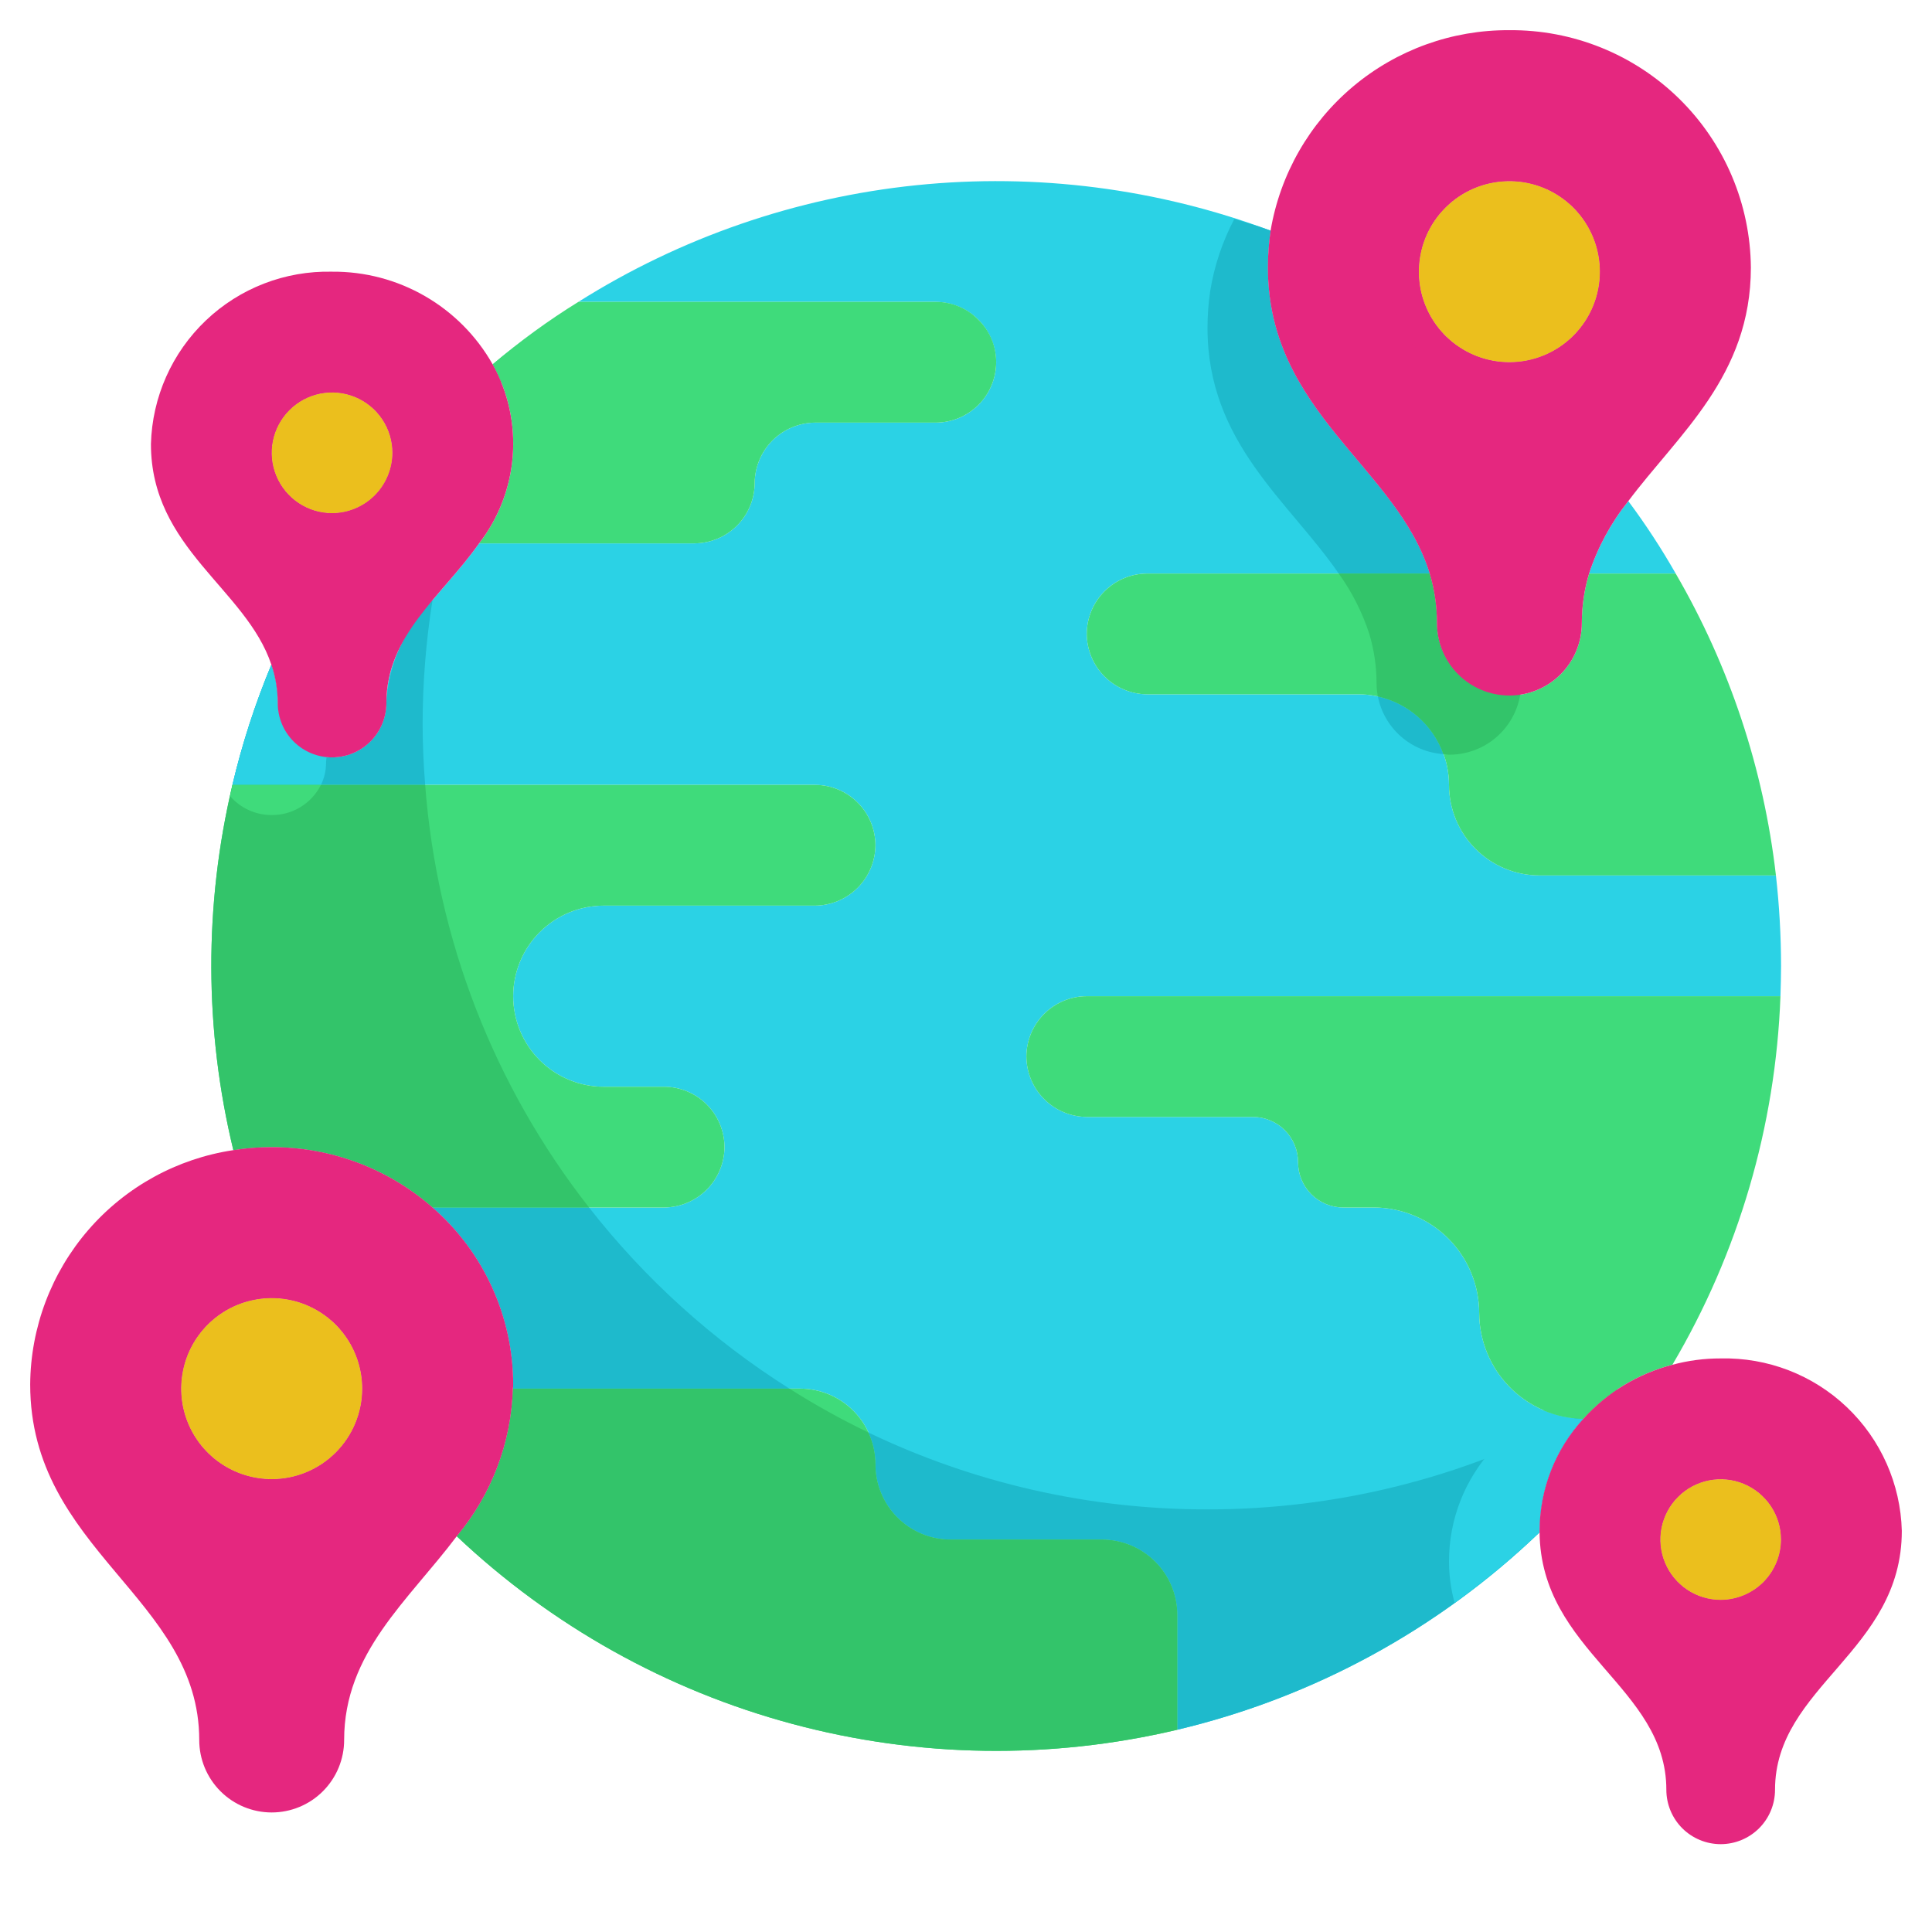 <svg width="64" height="64" viewBox="0 0 64 64" fill="none" xmlns="http://www.w3.org/2000/svg">
	<path d="M55.51 19H52.64C52.926 18.129 53.367 17.316 53.94 16.6C54.512 17.367 55.036 18.169 55.51 19ZM59 32C59 32.33 58.99 32.67 58.98 33H36C35.47 33.002 34.962 33.213 34.587 33.587C34.213 33.962 34.002 34.47 34 35C34.004 35.529 34.216 36.036 34.59 36.41C34.964 36.784 35.471 36.996 36 37H41.5C41.898 37 42.279 37.158 42.561 37.439C42.842 37.721 43 38.102 43 38.5C43 38.898 43.158 39.279 43.439 39.561C43.721 39.842 44.102 40 44.5 40H45.5C46.428 40 47.318 40.369 47.975 41.025C48.631 41.681 49 42.572 49 43.5C49.005 44.418 49.368 45.298 50.013 45.952C50.657 46.606 51.532 46.982 52.45 47C51.519 48.012 51.002 49.335 51 50.71V50.76C47.656 53.972 43.512 56.23 39 57.3V53.5C39 52.837 38.737 52.201 38.268 51.732C37.799 51.263 37.163 51 36.5 51H31.5C31.171 51.001 30.846 50.937 30.542 50.812C30.238 50.687 29.962 50.502 29.73 50.27C29.497 50.038 29.313 49.762 29.188 49.458C29.063 49.154 28.999 48.829 29 48.5C29 47.837 28.737 47.201 28.268 46.732C27.799 46.263 27.163 46 26.5 46H16.99C16.999 45.954 17.002 45.907 17 45.86C17 44.749 16.761 43.651 16.3 42.641C15.84 41.63 15.168 40.729 14.33 40H22C22.529 39.996 23.036 39.784 23.41 39.41C23.784 39.036 23.996 38.529 24 38C23.998 37.47 23.787 36.962 23.412 36.587C23.038 36.213 22.53 36.002 22 36H20C19.204 36 18.441 35.684 17.879 35.121C17.316 34.559 17 33.796 17 33C17 32.204 17.316 31.441 17.879 30.879C18.441 30.316 19.204 30 20 30H27C27.529 29.996 28.036 29.784 28.41 29.41C28.784 29.036 28.996 28.529 29 28C28.998 27.47 28.787 26.962 28.412 26.587C28.038 26.213 27.53 26.002 27 26H7.7C8.021 24.64 8.452 23.309 8.99 22.02C9.128 22.429 9.199 22.858 9.2 23.29C9.2 23.767 9.39 24.225 9.727 24.563C10.065 24.9 10.523 25.09 11 25.09C11.477 25.09 11.935 24.9 12.273 24.563C12.61 24.225 12.8 23.767 12.8 23.29C12.8 21.03 14.63 19.76 15.87 18H23C23.53 17.998 24.038 17.787 24.412 17.413C24.787 17.038 24.998 16.53 25 16C25.004 15.471 25.216 14.964 25.59 14.59C25.964 14.216 26.471 14.004 27 14H31C31.53 13.998 32.038 13.787 32.412 13.412C32.787 13.038 32.998 12.53 33 12C32.996 11.471 32.784 10.964 32.41 10.59C32.036 10.216 31.529 10.004 31 10H19.16C22.542 7.868 26.372 6.546 30.349 6.136C34.326 5.727 38.344 6.242 42.09 7.64C42.03 8.044 42 8.452 42 8.86C42 13.67 46.28 15.47 47.36 19H38C37.47 19.002 36.962 19.213 36.587 19.587C36.213 19.962 36.002 20.47 36 21C36.004 21.529 36.216 22.036 36.59 22.41C36.964 22.784 37.471 22.996 38 23H45C45.796 23 46.559 23.316 47.121 23.879C47.684 24.441 48 25.204 48 26C48 26.796 48.316 27.559 48.879 28.121C49.441 28.684 50.204 29 51 29H58.83C58.942 29.996 58.999 30.998 59 32Z" fill="#2BD2E5" />
	<path d="M36 33H58.98C58.821 37.304 57.591 41.501 55.4 45.21C54.262 45.504 53.236 46.127 52.45 47C51.532 46.982 50.657 46.606 50.013 45.952C49.368 45.298 49.005 44.418 49 43.5C49 42.572 48.631 41.681 47.975 41.025C47.319 40.369 46.428 40 45.5 40H44.5C44.102 40 43.721 39.842 43.439 39.561C43.158 39.279 43 38.898 43 38.5C43 38.102 42.842 37.721 42.561 37.439C42.279 37.158 41.898 37 41.5 37H36C35.471 36.996 34.964 36.784 34.59 36.41C34.216 36.036 34.004 35.529 34 35C34.002 34.47 34.213 33.962 34.588 33.588C34.962 33.213 35.47 33.002 36 33ZM58.83 29H51C50.204 29 49.441 28.684 48.879 28.121C48.316 27.559 48 26.796 48 26C48 25.204 47.684 24.441 47.121 23.879C46.559 23.316 45.796 23 45 23H38C37.471 22.996 36.964 22.784 36.59 22.41C36.216 22.036 36.004 21.529 36 21C36.002 20.47 36.213 19.962 36.588 19.588C36.962 19.213 37.47 19.002 38 19H47.36C47.52 19.532 47.6 20.085 47.6 20.64C47.6 21.276 47.853 21.887 48.303 22.337C48.753 22.787 49.364 23.04 50 23.04C50.636 23.04 51.247 22.787 51.697 22.337C52.147 21.887 52.4 21.276 52.4 20.64C52.4 20.085 52.48 19.532 52.64 19H55.51C57.295 22.069 58.425 25.473 58.83 29ZM39 53.5V57.3C34.802 58.294 30.422 58.228 26.256 57.11C22.089 55.991 18.266 53.853 15.13 50.89C16.283 49.516 16.938 47.793 16.99 46H26.5C27.163 46 27.799 46.263 28.268 46.732C28.737 47.201 29 47.837 29 48.5C28.999 48.829 29.063 49.154 29.188 49.458C29.313 49.762 29.497 50.038 29.73 50.27C29.962 50.502 30.238 50.687 30.542 50.812C30.846 50.937 31.171 51.001 31.5 51H36.5C37.163 51 37.799 51.263 38.268 51.732C38.737 52.201 39 52.837 39 53.5ZM32.41 10.59C32.598 10.773 32.747 10.993 32.849 11.235C32.95 11.477 33.001 11.737 33 12C32.998 12.53 32.787 13.038 32.413 13.412C32.038 13.787 31.53 13.998 31 14H27C26.471 14.004 25.964 14.216 25.59 14.59C25.216 14.964 25.004 15.471 25 16C24.998 16.53 24.787 17.038 24.413 17.413C24.038 17.787 23.53 17.998 23 18H15.87C16.517 17.164 16.905 16.157 16.985 15.103C17.065 14.048 16.834 12.994 16.32 12.07C17.213 11.309 18.162 10.617 19.16 10H31C31.263 9.999 31.523 10.05 31.765 10.152C32.007 10.253 32.227 10.402 32.41 10.59ZM27 26C27.53 26.002 28.038 26.213 28.413 26.588C28.787 26.962 28.998 27.47 29 28C28.996 28.529 28.784 29.036 28.41 29.41C28.036 29.784 27.529 29.996 27 30H20C19.204 30 18.441 30.316 17.879 30.879C17.316 31.441 17 32.204 17 33C17 33.796 17.316 34.559 17.879 35.121C18.441 35.684 19.204 36 20 36H22C22.53 36.002 23.038 36.213 23.413 36.588C23.787 36.962 23.998 37.47 24 38C23.996 38.529 23.784 39.036 23.41 39.41C23.036 39.784 22.529 39.996 22 40H14.33C12.856 38.707 10.961 37.995 9 38C8.575 37.998 8.15 38.031 7.73 38.1C6.767 34.125 6.757 29.979 7.7 26H27Z" fill="#3FDB7B" />
	<path d="M19.514 40H14.33C15.168 40.729 15.84 41.63 16.3 42.641C16.761 43.651 17 44.749 17 45.86C17.002 45.907 16.999 45.954 16.99 46H26.15C23.609 44.397 21.364 42.367 19.514 40ZM14 24C14.001 22.622 14.11 21.245 14.327 19.884C13.415 20.792 12.871 22.005 12.8 23.29C12.8 23.767 12.61 24.225 12.273 24.563C11.935 24.9 11.477 25.09 11 25.09C10.523 25.09 10.065 24.9 9.727 24.563C9.39 24.225 9.2 23.767 9.2 23.29C9.199 22.858 9.128 22.429 8.99 22.02C8.452 23.309 8.021 24.64 7.7 26H14.084C14.031 25.335 14.003 24.668 14 24ZM40 50C36.11 50.006 32.27 49.135 28.763 47.452C28.918 47.78 28.998 48.138 29 48.5C28.999 48.829 29.063 49.154 29.188 49.458C29.313 49.762 29.497 50.038 29.73 50.27C29.962 50.502 30.238 50.687 30.542 50.812C30.846 50.937 31.171 51.001 31.5 51H36.5C37.163 51 37.799 51.263 38.268 51.732C38.737 52.201 39 52.837 39 53.5V57.3C43.512 56.23 47.656 53.972 51 50.76V50.71C51.002 49.336 51.519 48.012 52.45 47C52.358 47 52.272 46.978 52.182 46.97C48.432 48.965 44.248 50.005 40 50Z" fill="#1EBACC" />
	<path d="M36.5 51H31.5C31.171 51.001 30.846 50.937 30.542 50.812C30.238 50.687 29.962 50.502 29.73 50.27C29.497 50.038 29.313 49.762 29.188 49.458C29.063 49.154 28.999 48.829 29 48.5C28.998 48.138 28.918 47.78 28.763 47.452C27.865 47.019 26.992 46.534 26.15 46H16.99C16.938 47.793 16.283 49.516 15.13 50.89C18.266 53.853 22.089 55.991 26.256 57.109C30.422 58.228 34.802 58.294 39 57.3V53.5C39 52.837 38.737 52.201 38.268 51.732C37.799 51.263 37.163 51 36.5 51Z" fill="#33C46A" />
	<path d="M16.32 12.07C16.424 12.262 16.517 12.459 16.598 12.661C16.827 12.19 17.074 11.729 17.33 11.274C16.988 11.533 16.646 11.792 16.32 12.07Z" fill="#3FDB7B" />
	<path d="M14.084 26H7.7C6.757 29.979 6.767 34.125 7.73 38.1C8.15 38.031 8.575 37.998 9 38C10.961 37.995 12.856 38.707 14.33 40H19.514C16.359 35.973 14.47 31.101 14.084 26Z" fill="#33C46A" />
	<path d="M51 50.71C51.002 49.335 51.519 48.012 52.45 47C51.994 46.995 51.544 46.9 51.125 46.719C50.495 47.043 49.927 47.476 49.45 48C48.519 49.012 48.002 50.335 48 51.71V51.76C48.004 52.212 48.066 52.661 48.186 53.096C49.178 52.385 50.118 51.604 51 50.76V50.71Z" fill="#2BD2E5" />
	<path d="M40 10.86C40 14.68 42.7 16.603 44.347 19H47.36C46.28 15.47 42 13.67 42 8.86C42 8.452 42.03 8.044 42.09 7.64C41.699 7.494 41.29 7.379 40.89 7.252C40.495 7.999 40.224 8.806 40.09 9.64C40.03 10.044 40 10.452 40 10.86ZM45.644 23.073C45.745 23.585 46.013 24.049 46.404 24.394C46.796 24.739 47.29 24.945 47.811 24.981C47.641 24.506 47.352 24.081 46.973 23.748C46.594 23.414 46.137 23.182 45.644 23.073Z" fill="#1EBACC" />
	<path d="M51.125 46.719C51.544 46.9 51.994 46.995 52.45 47C52.789 46.627 53.175 46.3 53.597 46.026C52.731 46.066 51.886 46.303 51.125 46.719Z" fill="#3FDB7B" />
	<path d="M47.6 20.64C47.6 20.085 47.52 19.532 47.36 19H44.347C44.786 19.61 45.128 20.285 45.36 21C45.52 21.532 45.6 22.085 45.6 22.64C45.601 22.785 45.616 22.93 45.644 23.073C46.137 23.182 46.594 23.414 46.973 23.748C47.352 24.081 47.641 24.506 47.811 24.981C47.875 24.981 47.935 25 48 25C48.574 25.003 49.129 24.799 49.564 24.425C49.999 24.05 50.284 23.532 50.367 22.964C50.246 22.985 50.123 22.997 50 23C49.687 23.003 49.377 22.944 49.088 22.826C48.798 22.709 48.534 22.536 48.311 22.317C48.088 22.098 47.911 21.837 47.789 21.549C47.667 21.262 47.603 20.953 47.6 20.64Z" fill="#33C46A" />
	<path d="M9.2 23.29C9.199 22.858 9.128 22.429 8.99 22.02C8.452 23.309 8.021 24.64 7.7 26H10.631C10.741 25.779 10.799 25.537 10.8 25.29C10.8 25.182 10.823 25.09 10.831 24.984C10.397 24.955 9.99 24.765 9.688 24.452C9.386 24.139 9.212 23.725 9.2 23.29Z" fill="#2BD2E5" />
	<path d="M9 27C9.338 27.002 9.67 26.91 9.958 26.733C10.247 26.556 10.48 26.302 10.631 26H7.7C7.67 26.123 7.65 26.25 7.622 26.375C7.794 26.572 8.006 26.729 8.243 26.837C8.481 26.945 8.739 27 9 27Z" fill="#3FDB7B" />
	<path d="M57 45C58.552 44.964 60.056 45.544 61.18 46.615C62.305 47.685 62.959 49.158 63 50.71C63 54.71 58.8 55.86 58.8 59.29C58.8 59.767 58.61 60.225 58.273 60.563C57.935 60.9 57.477 61.09 57 61.09C56.523 61.09 56.065 60.9 55.727 60.563C55.39 60.225 55.2 59.767 55.2 59.29C55.2 55.87 51.04 54.72 51 50.76V50.71C51.002 49.336 51.519 48.012 52.45 47C53.236 46.127 54.262 45.504 55.4 45.21C55.922 45.069 56.46 44.998 57 45ZM59 51C59 50.605 58.883 50.218 58.663 49.889C58.443 49.56 58.131 49.304 57.765 49.152C57.4 49.001 56.998 48.961 56.61 49.038C56.222 49.116 55.865 49.306 55.586 49.586C55.306 49.865 55.116 50.222 55.038 50.61C54.961 50.998 55.001 51.4 55.152 51.765C55.304 52.131 55.56 52.443 55.889 52.663C56.218 52.883 56.604 53 57 53C57.53 52.998 58.038 52.787 58.413 52.413C58.787 52.038 58.998 51.53 59 51Z" fill="#E5277F" />
	<path d="M57 53C58.105 53 59 52.105 59 51C59 49.895 58.105 49 57 49C55.895 49 55 49.895 55 51C55 52.105 55.895 53 57 53Z" fill="#EBBF1D" />
	<path d="M50 1C51.041 0.991 52.074 1.187 53.04 1.577C54.006 1.967 54.885 2.543 55.628 3.273C56.371 4.003 56.963 4.872 57.37 5.831C57.777 6.789 57.991 7.819 58 8.86C58 12.46 55.6 14.38 53.94 16.6C53.367 17.316 52.926 18.129 52.64 19C52.48 19.532 52.4 20.085 52.4 20.64C52.4 21.276 52.147 21.887 51.697 22.337C51.247 22.787 50.636 23.04 50 23.04C49.364 23.04 48.753 22.787 48.303 22.337C47.853 21.887 47.6 21.276 47.6 20.64C47.6 20.085 47.52 19.532 47.36 19C46.28 15.47 42 13.67 42 8.86C42 8.452 42.03 8.044 42.09 7.64C42.405 5.774 43.374 4.081 44.823 2.865C46.273 1.648 48.108 0.987 50 1ZM53 9C53 8.407 52.824 7.827 52.494 7.333C52.165 6.84 51.696 6.455 51.148 6.228C50.6 6.001 49.997 5.942 49.415 6.058C48.833 6.173 48.298 6.459 47.879 6.879C47.459 7.298 47.173 7.833 47.058 8.415C46.942 8.997 47.001 9.6 47.228 10.148C47.455 10.696 47.84 11.165 48.333 11.494C48.827 11.824 49.407 12 50 12C50.796 12 51.559 11.684 52.121 11.121C52.684 10.559 53 9.796 53 9Z" fill="#E5277F" />
	<path d="M50 12C51.657 12 53 10.657 53 9C53 7.343 51.657 6 50 6C48.343 6 47 7.343 47 9C47 10.657 48.343 12 50 12Z" fill="#EBBF1D" />
	<path d="M17 45.86C17.002 45.907 16.999 45.954 16.99 46C16.938 47.793 16.283 49.516 15.13 50.89C13.51 53.04 11.4 54.75 11.4 57.64C11.4 58.276 11.147 58.887 10.697 59.337C10.247 59.787 9.637 60.04 9 60.04C8.363 60.04 7.753 59.787 7.303 59.337C6.853 58.887 6.6 58.276 6.6 57.64C6.6 52.93 1 51.36 1 45.86C1.013 43.977 1.698 42.16 2.932 40.737C4.166 39.314 5.867 38.379 7.73 38.1C8.15 38.031 8.575 37.998 9 38C10.961 37.995 12.856 38.707 14.33 40C15.168 40.729 15.84 41.63 16.3 42.641C16.761 43.651 17 44.749 17 45.86ZM12 46C12 45.407 11.824 44.827 11.494 44.333C11.165 43.84 10.696 43.455 10.148 43.228C9.6 43.001 8.997 42.942 8.415 43.058C7.833 43.173 7.298 43.459 6.879 43.879C6.459 44.298 6.173 44.833 6.058 45.415C5.942 45.997 6.001 46.6 6.228 47.148C6.455 47.696 6.84 48.165 7.333 48.494C7.827 48.824 8.407 49 9 49C9.796 49 10.559 48.684 11.121 48.121C11.684 47.559 12 46.796 12 46ZM16.32 12.07C16.834 12.994 17.065 14.048 16.985 15.102C16.905 16.157 16.517 17.164 15.87 18C14.63 19.76 12.8 21.03 12.8 23.29C12.8 23.767 12.61 24.225 12.273 24.563C11.935 24.9 11.477 25.09 11 25.09C10.523 25.09 10.065 24.9 9.727 24.563C9.39 24.225 9.2 23.767 9.2 23.29C9.199 22.858 9.129 22.429 8.99 22.02C8.15 19.5 5 18.17 5 14.71C5.041 13.158 5.695 11.685 6.82 10.615C7.944 9.544 9.448 8.964 11 9C12.08 8.99 13.143 9.27 14.079 9.81C15.014 10.35 15.788 11.13 16.32 12.07ZM13 15C13 14.604 12.883 14.218 12.663 13.889C12.443 13.56 12.131 13.304 11.765 13.152C11.4 13.001 10.998 12.961 10.61 13.038C10.222 13.116 9.865 13.306 9.586 13.586C9.306 13.866 9.116 14.222 9.038 14.61C8.961 14.998 9.001 15.4 9.152 15.765C9.304 16.131 9.56 16.443 9.889 16.663C10.218 16.883 10.604 17 11 17C11.53 16.998 12.038 16.787 12.412 16.413C12.787 16.038 12.998 15.53 13 15Z" fill="#E5277F" />
	<path d="M11 17C12.105 17 13 16.105 13 15C13 13.895 12.105 13 11 13C9.895 13 9 13.895 9 15C9 16.105 9.895 17 11 17Z" fill="#EBBF1D" />
	<path d="M9 49C10.657 49 12 47.657 12 46C12 44.343 10.657 43 9 43C7.343 43 6 44.343 6 46C6 47.657 7.343 49 9 49Z" fill="#EBBF1D" />
	<path d="M11 12C10.407 12 9.827 12.176 9.333 12.506C8.84 12.835 8.455 13.304 8.228 13.852C8.001 14.4 7.942 15.003 8.058 15.585C8.173 16.167 8.459 16.702 8.879 17.121C9.298 17.541 9.833 17.827 10.415 17.942C10.997 18.058 11.6 17.999 12.148 17.772C12.696 17.545 13.165 17.16 13.494 16.667C13.824 16.173 14 15.593 14 15C14 14.204 13.684 13.441 13.121 12.879C12.559 12.316 11.796 12 11 12ZM11 17C10.604 17 10.218 16.883 9.889 16.663C9.56 16.443 9.304 16.131 9.152 15.765C9.001 15.4 8.961 14.998 9.038 14.61C9.116 14.222 9.306 13.866 9.586 13.586C9.865 13.306 10.222 13.116 10.61 13.038C10.998 12.961 11.4 13.001 11.765 13.152C12.131 13.304 12.443 13.56 12.663 13.889C12.883 14.218 13 14.604 13 15C12.998 15.53 12.787 16.038 12.412 16.413C12.038 16.787 11.53 16.998 11 17ZM57 48C56.407 48 55.827 48.176 55.333 48.506C54.84 48.835 54.455 49.304 54.228 49.852C54.001 50.4 53.942 51.003 54.058 51.585C54.173 52.167 54.459 52.702 54.879 53.121C55.298 53.541 55.833 53.827 56.415 53.942C56.997 54.058 57.6 53.999 58.148 53.772C58.696 53.545 59.165 53.16 59.494 52.667C59.824 52.173 60 51.593 60 51C60 50.204 59.684 49.441 59.121 48.879C58.559 48.316 57.796 48 57 48ZM57 53C56.604 53 56.218 52.883 55.889 52.663C55.56 52.443 55.304 52.131 55.152 51.765C55.001 51.4 54.961 50.998 55.038 50.61C55.116 50.222 55.306 49.865 55.586 49.586C55.865 49.306 56.222 49.116 56.61 49.038C56.998 48.961 57.4 49.001 57.765 49.152C58.131 49.304 58.443 49.56 58.663 49.889C58.883 50.218 59 50.604 59 51C58.998 51.53 58.787 52.038 58.413 52.413C58.038 52.787 57.53 52.998 57 53ZM9 42C8.209 42 7.436 42.235 6.778 42.674C6.12 43.114 5.607 43.738 5.304 44.469C5.002 45.2 4.923 46.004 5.077 46.78C5.231 47.556 5.612 48.269 6.172 48.828C6.731 49.388 7.444 49.769 8.22 49.923C8.996 50.078 9.8 49.998 10.531 49.696C11.262 49.393 11.886 48.88 12.326 48.222C12.765 47.565 13 46.791 13 46C13 44.939 12.579 43.922 11.828 43.172C11.078 42.421 10.061 42 9 42ZM9 49C8.407 49 7.827 48.824 7.333 48.494C6.84 48.165 6.455 47.696 6.228 47.148C6.001 46.6 5.942 45.997 6.058 45.415C6.173 44.833 6.459 44.298 6.879 43.879C7.298 43.459 7.833 43.173 8.415 43.058C8.997 42.942 9.6 43.001 10.148 43.228C10.696 43.455 11.165 43.84 11.494 44.333C11.824 44.827 12 45.407 12 46C12 46.796 11.684 47.559 11.121 48.121C10.559 48.684 9.796 49 9 49ZM50 5C49.209 5 48.435 5.235 47.778 5.674C47.12 6.114 46.607 6.738 46.304 7.469C46.002 8.2 45.922 9.004 46.077 9.78C46.231 10.556 46.612 11.269 47.172 11.828C47.731 12.388 48.444 12.769 49.22 12.923C49.996 13.078 50.8 12.998 51.531 12.695C52.262 12.393 52.886 11.88 53.326 11.222C53.765 10.565 54 9.791 54 9C54 7.939 53.579 6.922 52.828 6.172C52.078 5.421 51.061 5 50 5ZM50 12C49.407 12 48.827 11.824 48.333 11.494C47.84 11.165 47.455 10.696 47.228 10.148C47.001 9.6 46.942 8.997 47.058 8.415C47.173 7.833 47.459 7.298 47.879 6.879C48.298 6.459 48.833 6.173 49.415 6.058C49.997 5.942 50.6 6.001 51.148 6.228C51.696 6.455 52.165 6.84 52.494 7.333C52.824 7.827 53 8.407 53 9C53 9.796 52.684 10.559 52.121 11.121C51.559 11.684 50.796 12 50 12Z" fill="#E5277F" />
</svg>
